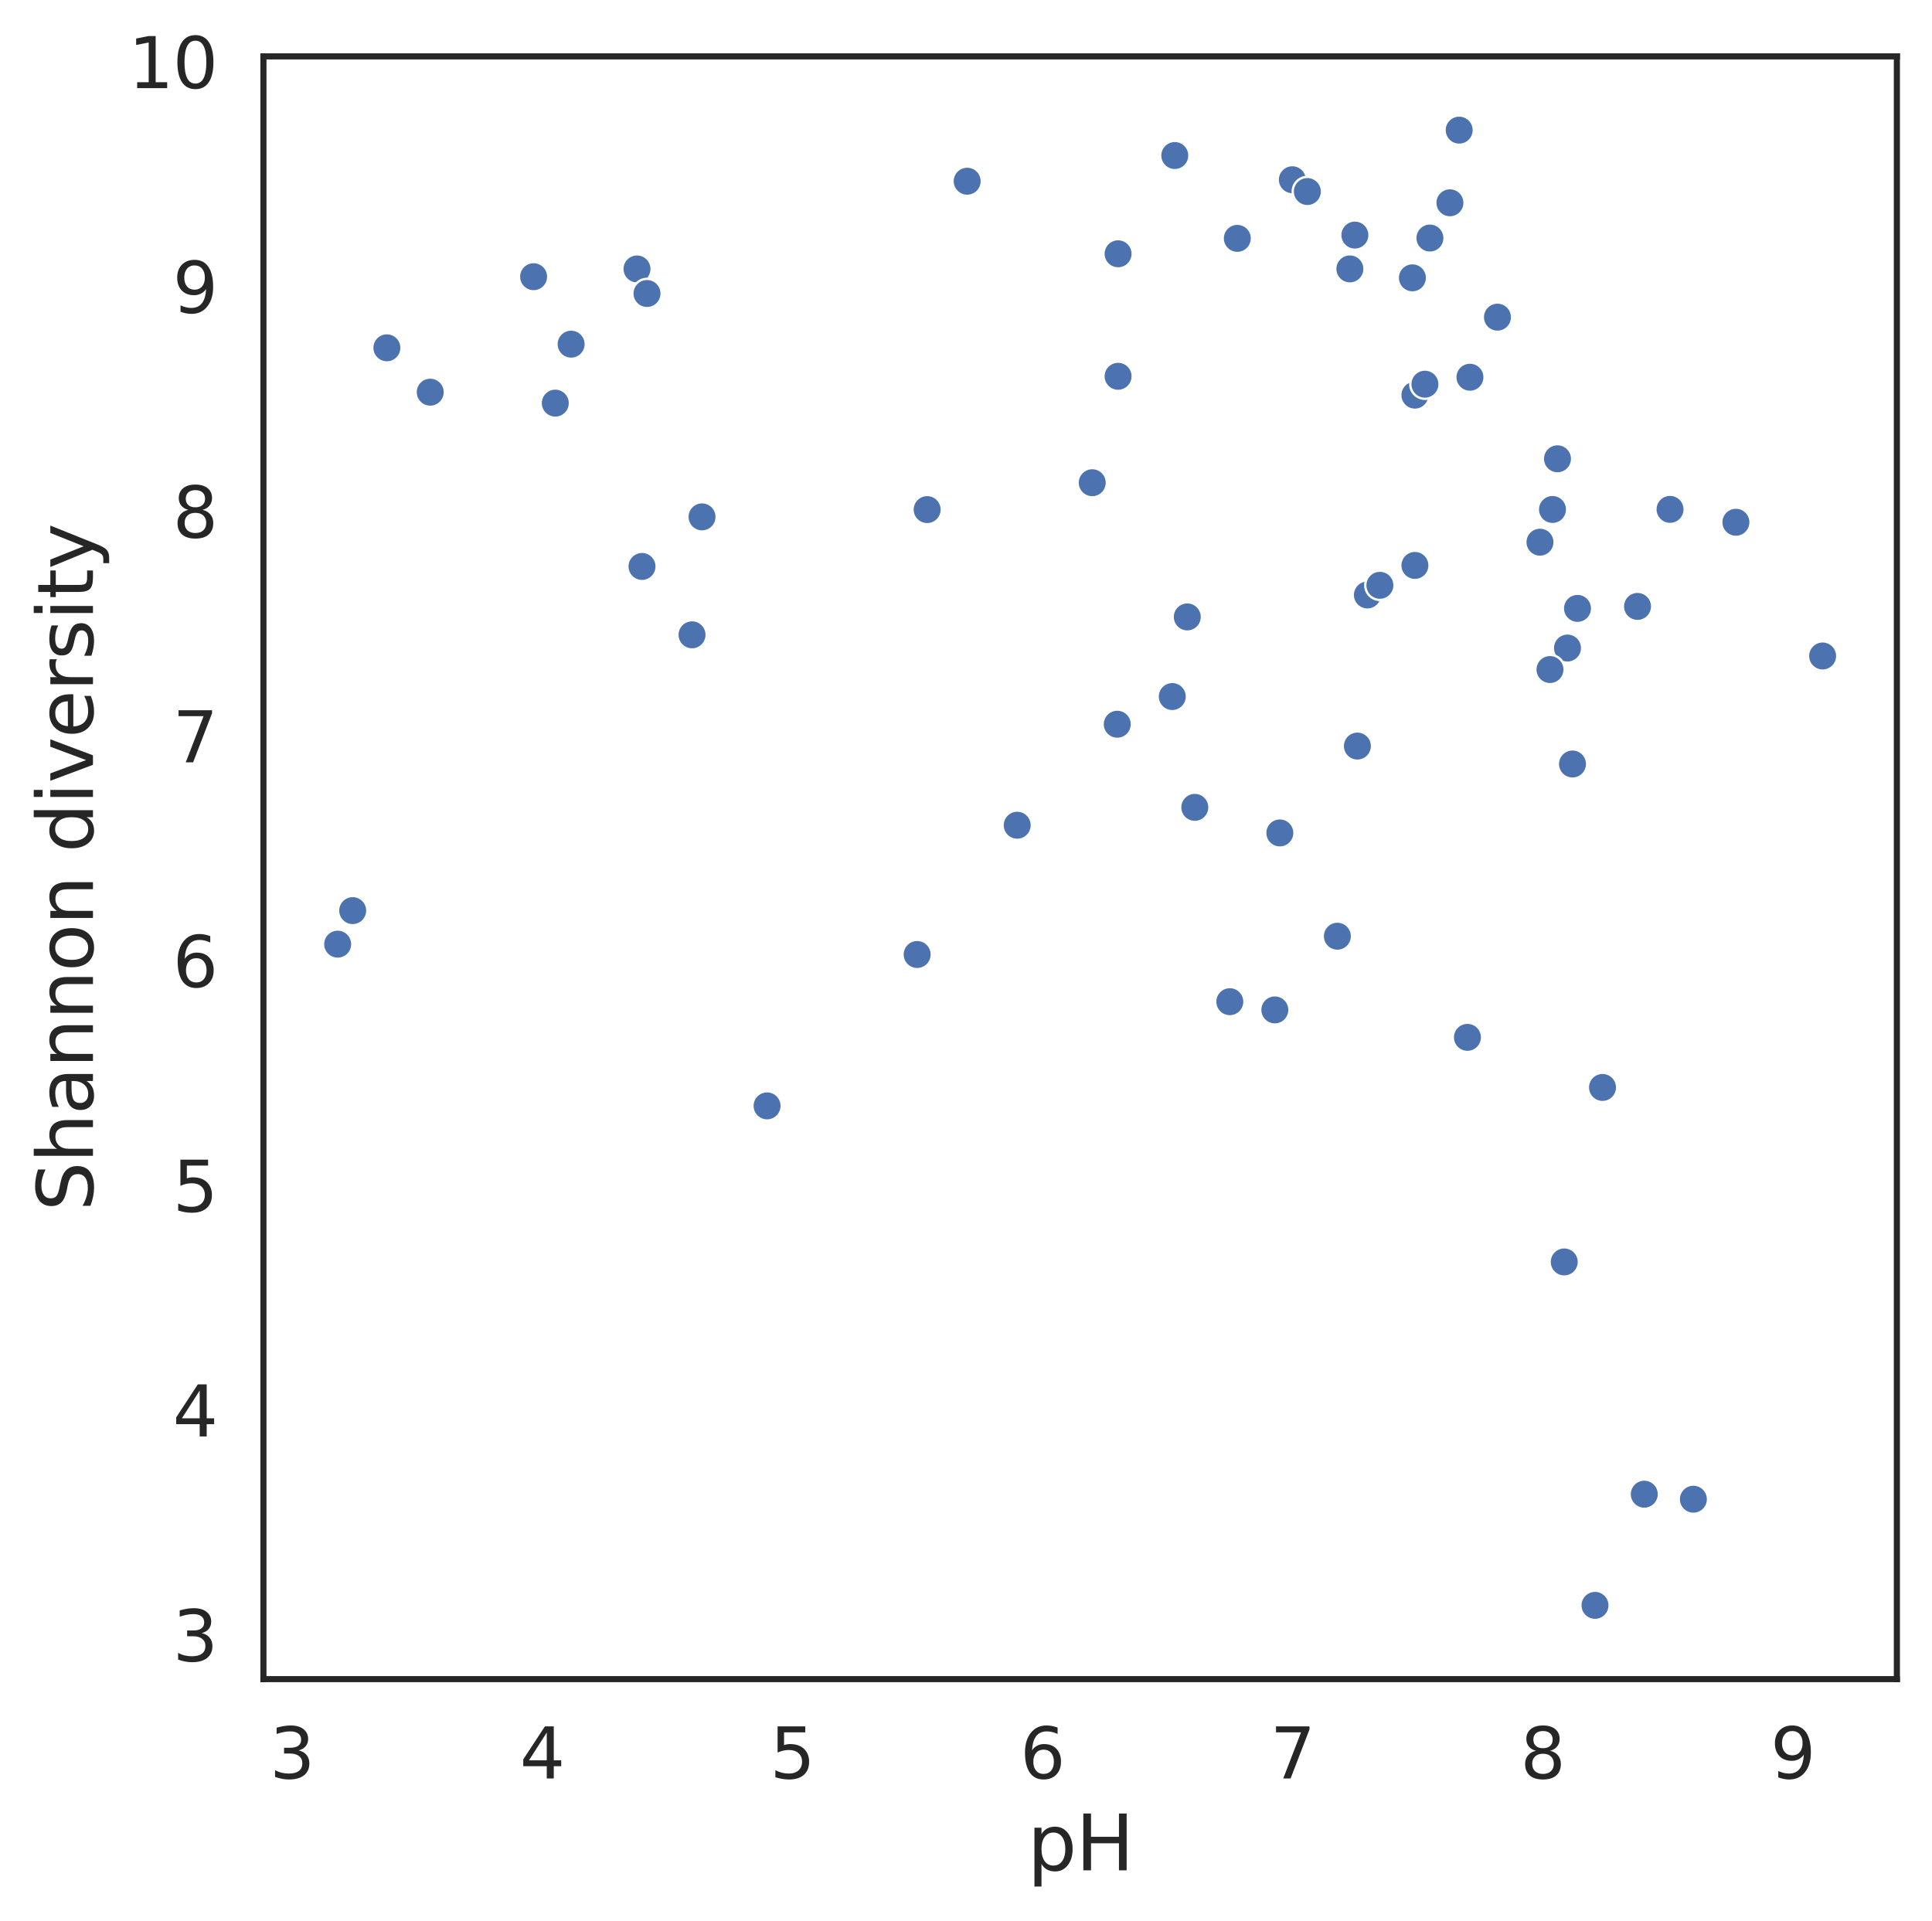 <?xml version="1.0" encoding="utf-8" standalone="no"?>
<!DOCTYPE svg PUBLIC "-//W3C//DTD SVG 1.1//EN"
  "http://www.w3.org/Graphics/SVG/1.1/DTD/svg11.dtd">
<svg height="393.834pt" version="1.1" viewBox="0 0 395.995 393.834" width="395.995pt" xmlns="http://www.w3.org/2000/svg" xmlns:xlink="http://www.w3.org/1999/xlink">
 <defs>
  <style type="text/css">*{stroke-linecap:butt;stroke-linejoin:round;}</style>
 </defs>
 <g id="figure_1">
  <g id="patch_1">
   <path d="M 0 393.834 
L 395.995 393.834 
L 395.995 0 
L 0 0 
z
" style="fill:#ffffff;"/>
  </g>
  <g id="axes_1">
   <g id="patch_2">
    <path d="M 53.995 344.197 
L 388.795 344.197 
L 388.795 11.557 
L 53.995 11.557 
z
" style="fill:#ffffff;"/>
   </g>
   <g id="matplotlib.axis_1">
    <g id="xtick_1">
     <g id="text_1">
      <!-- 3 -->
      <g style="fill:#262626;" transform="translate(55.264 364.563)scale(0.143 -0.143)">
       <defs>
        <path d="M 2597 2516 
Q 3050 2419 3304 2112 
Q 3559 1806 3559 1356 
Q 3559 666 3084 287 
Q 2609 -91 1734 -91 
Q 1441 -91 1130 -33 
Q 819 25 488 141 
L 488 750 
Q 750 597 1062 519 
Q 1375 441 1716 441 
Q 2309 441 2620 675 
Q 2931 909 2931 1356 
Q 2931 1769 2642 2001 
Q 2353 2234 1838 2234 
L 1294 2234 
L 1294 2753 
L 1863 2753 
Q 2328 2753 2575 2939 
Q 2822 3125 2822 3475 
Q 2822 3834 2567 4026 
Q 2313 4219 1838 4219 
Q 1578 4219 1281 4162 
Q 984 4106 628 3988 
L 628 4550 
Q 988 4650 1302 4700 
Q 1616 4750 1894 4750 
Q 2613 4750 3031 4423 
Q 3450 4097 3450 3541 
Q 3450 3153 3228 2886 
Q 3006 2619 2597 2516 
z
" id="DejaVuSans-33" transform="scale(0.016)"/>
       </defs>
       <use xlink:href="#DejaVuSans-33"/>
      </g>
     </g>
    </g>
    <g id="xtick_2">
     <g id="text_2">
      <!-- 4 -->
      <g style="fill:#262626;" transform="translate(106.533 364.563)scale(0.143 -0.143)">
       <defs>
        <path d="M 2419 4116 
L 825 1625 
L 2419 1625 
L 2419 4116 
z
M 2253 4666 
L 3047 4666 
L 3047 1625 
L 3713 1625 
L 3713 1100 
L 3047 1100 
L 3047 0 
L 2419 0 
L 2419 1100 
L 313 1100 
L 313 1709 
L 2253 4666 
z
" id="DejaVuSans-34" transform="scale(0.016)"/>
       </defs>
       <use xlink:href="#DejaVuSans-34"/>
      </g>
     </g>
    </g>
    <g id="xtick_3">
     <g id="text_3">
      <!-- 5 -->
      <g style="fill:#262626;" transform="translate(157.801 364.563)scale(0.143 -0.143)">
       <defs>
        <path d="M 691 4666 
L 3169 4666 
L 3169 4134 
L 1269 4134 
L 1269 2991 
Q 1406 3038 1543 3061 
Q 1681 3084 1819 3084 
Q 2600 3084 3056 2656 
Q 3513 2228 3513 1497 
Q 3513 744 3044 326 
Q 2575 -91 1722 -91 
Q 1428 -91 1123 -41 
Q 819 9 494 109 
L 494 744 
Q 775 591 1075 516 
Q 1375 441 1709 441 
Q 2250 441 2565 725 
Q 2881 1009 2881 1497 
Q 2881 1984 2565 2268 
Q 2250 2553 1709 2553 
Q 1456 2553 1204 2497 
Q 953 2441 691 2322 
L 691 4666 
z
" id="DejaVuSans-35" transform="scale(0.016)"/>
       </defs>
       <use xlink:href="#DejaVuSans-35"/>
      </g>
     </g>
    </g>
    <g id="xtick_4">
     <g id="text_4">
      <!-- 6 -->
      <g style="fill:#262626;" transform="translate(209.07 364.563)scale(0.143 -0.143)">
       <defs>
        <path d="M 2113 2584 
Q 1688 2584 1439 2293 
Q 1191 2003 1191 1497 
Q 1191 994 1439 701 
Q 1688 409 2113 409 
Q 2538 409 2786 701 
Q 3034 994 3034 1497 
Q 3034 2003 2786 2293 
Q 2538 2584 2113 2584 
z
M 3366 4563 
L 3366 3988 
Q 3128 4100 2886 4159 
Q 2644 4219 2406 4219 
Q 1781 4219 1451 3797 
Q 1122 3375 1075 2522 
Q 1259 2794 1537 2939 
Q 1816 3084 2150 3084 
Q 2853 3084 3261 2657 
Q 3669 2231 3669 1497 
Q 3669 778 3244 343 
Q 2819 -91 2113 -91 
Q 1303 -91 875 529 
Q 447 1150 447 2328 
Q 447 3434 972 4092 
Q 1497 4750 2381 4750 
Q 2619 4750 2861 4703 
Q 3103 4656 3366 4563 
z
" id="DejaVuSans-36" transform="scale(0.016)"/>
       </defs>
       <use xlink:href="#DejaVuSans-36"/>
      </g>
     </g>
    </g>
    <g id="xtick_5">
     <g id="text_5">
      <!-- 7 -->
      <g style="fill:#262626;" transform="translate(260.338 364.563)scale(0.143 -0.143)">
       <defs>
        <path d="M 525 4666 
L 3525 4666 
L 3525 4397 
L 1831 0 
L 1172 0 
L 2766 4134 
L 525 4134 
L 525 4666 
z
" id="DejaVuSans-37" transform="scale(0.016)"/>
       </defs>
       <use xlink:href="#DejaVuSans-37"/>
      </g>
     </g>
    </g>
    <g id="xtick_6">
     <g id="text_6">
      <!-- 8 -->
      <g style="fill:#262626;" transform="translate(311.607 364.563)scale(0.143 -0.143)">
       <defs>
        <path d="M 2034 2216 
Q 1584 2216 1326 1975 
Q 1069 1734 1069 1313 
Q 1069 891 1326 650 
Q 1584 409 2034 409 
Q 2484 409 2743 651 
Q 3003 894 3003 1313 
Q 3003 1734 2745 1975 
Q 2488 2216 2034 2216 
z
M 1403 2484 
Q 997 2584 770 2862 
Q 544 3141 544 3541 
Q 544 4100 942 4425 
Q 1341 4750 2034 4750 
Q 2731 4750 3128 4425 
Q 3525 4100 3525 3541 
Q 3525 3141 3298 2862 
Q 3072 2584 2669 2484 
Q 3125 2378 3379 2068 
Q 3634 1759 3634 1313 
Q 3634 634 3220 271 
Q 2806 -91 2034 -91 
Q 1263 -91 848 271 
Q 434 634 434 1313 
Q 434 1759 690 2068 
Q 947 2378 1403 2484 
z
M 1172 3481 
Q 1172 3119 1398 2916 
Q 1625 2713 2034 2713 
Q 2441 2713 2670 2916 
Q 2900 3119 2900 3481 
Q 2900 3844 2670 4047 
Q 2441 4250 2034 4250 
Q 1625 4250 1398 4047 
Q 1172 3844 1172 3481 
z
" id="DejaVuSans-38" transform="scale(0.016)"/>
       </defs>
       <use xlink:href="#DejaVuSans-38"/>
      </g>
     </g>
    </g>
    <g id="xtick_7">
     <g id="text_7">
      <!-- 9 -->
      <g style="fill:#262626;" transform="translate(362.875 364.563)scale(0.143 -0.143)">
       <defs>
        <path d="M 703 97 
L 703 672 
Q 941 559 1184 500 
Q 1428 441 1663 441 
Q 2288 441 2617 861 
Q 2947 1281 2994 2138 
Q 2813 1869 2534 1725 
Q 2256 1581 1919 1581 
Q 1219 1581 811 2004 
Q 403 2428 403 3163 
Q 403 3881 828 4315 
Q 1253 4750 1959 4750 
Q 2769 4750 3195 4129 
Q 3622 3509 3622 2328 
Q 3622 1225 3098 567 
Q 2575 -91 1691 -91 
Q 1453 -91 1209 -44 
Q 966 3 703 97 
z
M 1959 2075 
Q 2384 2075 2632 2365 
Q 2881 2656 2881 3163 
Q 2881 3666 2632 3958 
Q 2384 4250 1959 4250 
Q 1534 4250 1286 3958 
Q 1038 3666 1038 3163 
Q 1038 2656 1286 2365 
Q 1534 2075 1959 2075 
z
" id="DejaVuSans-39" transform="scale(0.016)"/>
       </defs>
       <use xlink:href="#DejaVuSans-39"/>
      </g>
     </g>
    </g>
    <g id="text_8">
     <!-- pH -->
     <g style="fill:#262626;" transform="translate(210.577 383.39)scale(0.156 -0.156)">
      <defs>
       <path d="M 1159 525 
L 1159 -1331 
L 581 -1331 
L 581 3500 
L 1159 3500 
L 1159 2969 
Q 1341 3281 1617 3432 
Q 1894 3584 2278 3584 
Q 2916 3584 3314 3078 
Q 3713 2572 3713 1747 
Q 3713 922 3314 415 
Q 2916 -91 2278 -91 
Q 1894 -91 1617 61 
Q 1341 213 1159 525 
z
M 3116 1747 
Q 3116 2381 2855 2742 
Q 2594 3103 2138 3103 
Q 1681 3103 1420 2742 
Q 1159 2381 1159 1747 
Q 1159 1113 1420 752 
Q 1681 391 2138 391 
Q 2594 391 2855 752 
Q 3116 1113 3116 1747 
z
" id="DejaVuSans-70" transform="scale(0.016)"/>
       <path d="M 628 4666 
L 1259 4666 
L 1259 2753 
L 3553 2753 
L 3553 4666 
L 4184 4666 
L 4184 0 
L 3553 0 
L 3553 2222 
L 1259 2222 
L 1259 0 
L 628 0 
L 628 4666 
z
" id="DejaVuSans-48" transform="scale(0.016)"/>
      </defs>
      <use xlink:href="#DejaVuSans-70"/>
      <use x="63.477" xlink:href="#DejaVuSans-48"/>
     </g>
    </g>
   </g>
   <g id="matplotlib.axis_2">
    <g id="ytick_1">
     <g id="text_9">
      <!-- 3 -->
      <g style="fill:#262626;" transform="translate(35.396 340.52)scale(0.143 -0.143)">
       <use xlink:href="#DejaVuSans-33"/>
      </g>
     </g>
    </g>
    <g id="ytick_2">
     <g id="text_10">
      <!-- 4 -->
      <g style="fill:#262626;" transform="translate(35.396 294.455)scale(0.143 -0.143)">
       <use xlink:href="#DejaVuSans-34"/>
      </g>
     </g>
    </g>
    <g id="ytick_3">
     <g id="text_11">
      <!-- 5 -->
      <g style="fill:#262626;" transform="translate(35.396 248.39)scale(0.143 -0.143)">
       <use xlink:href="#DejaVuSans-35"/>
      </g>
     </g>
    </g>
    <g id="ytick_4">
     <g id="text_12">
      <!-- 6 -->
      <g style="fill:#262626;" transform="translate(35.396 202.326)scale(0.143 -0.143)">
       <use xlink:href="#DejaVuSans-36"/>
      </g>
     </g>
    </g>
    <g id="ytick_5">
     <g id="text_13">
      <!-- 7 -->
      <g style="fill:#262626;" transform="translate(35.396 156.261)scale(0.143 -0.143)">
       <use xlink:href="#DejaVuSans-37"/>
      </g>
     </g>
    </g>
    <g id="ytick_6">
     <g id="text_14">
      <!-- 8 -->
      <g style="fill:#262626;" transform="translate(35.396 110.196)scale(0.143 -0.143)">
       <use xlink:href="#DejaVuSans-38"/>
      </g>
     </g>
    </g>
    <g id="ytick_7">
     <g id="text_15">
      <!-- 9 -->
      <g style="fill:#262626;" transform="translate(35.396 64.131)scale(0.143 -0.143)">
       <use xlink:href="#DejaVuSans-39"/>
      </g>
     </g>
    </g>
    <g id="ytick_8">
     <g id="text_16">
      <!-- 10 -->
      <g style="fill:#262626;" transform="translate(26.298 18.066)scale(0.143 -0.143)">
       <defs>
        <path d="M 794 531 
L 1825 531 
L 1825 4091 
L 703 3866 
L 703 4441 
L 1819 4666 
L 2450 4666 
L 2450 531 
L 3481 531 
L 3481 0 
L 794 0 
L 794 531 
z
" id="DejaVuSans-31" transform="scale(0.016)"/>
        <path d="M 2034 4250 
Q 1547 4250 1301 3770 
Q 1056 3291 1056 2328 
Q 1056 1369 1301 889 
Q 1547 409 2034 409 
Q 2525 409 2770 889 
Q 3016 1369 3016 2328 
Q 3016 3291 2770 3770 
Q 2525 4250 2034 4250 
z
M 2034 4750 
Q 2819 4750 3233 4129 
Q 3647 3509 3647 2328 
Q 3647 1150 3233 529 
Q 2819 -91 2034 -91 
Q 1250 -91 836 529 
Q 422 1150 422 2328 
Q 422 3509 836 4129 
Q 1250 4750 2034 4750 
z
" id="DejaVuSans-30" transform="scale(0.016)"/>
       </defs>
       <use xlink:href="#DejaVuSans-31"/>
       <use x="63.623" xlink:href="#DejaVuSans-30"/>
      </g>
     </g>
    </g>
    <g id="text_17">
     <!-- Shannon diversity -->
     <g style="fill:#262626;" transform="translate(19.054 248.279)rotate(-90)scale(0.156 -0.156)">
      <defs>
       <path d="M 3425 4513 
L 3425 3897 
Q 3066 4069 2747 4153 
Q 2428 4238 2131 4238 
Q 1616 4238 1336 4038 
Q 1056 3838 1056 3469 
Q 1056 3159 1242 3001 
Q 1428 2844 1947 2747 
L 2328 2669 
Q 3034 2534 3370 2195 
Q 3706 1856 3706 1288 
Q 3706 609 3251 259 
Q 2797 -91 1919 -91 
Q 1588 -91 1214 -16 
Q 841 59 441 206 
L 441 856 
Q 825 641 1194 531 
Q 1563 422 1919 422 
Q 2459 422 2753 634 
Q 3047 847 3047 1241 
Q 3047 1584 2836 1778 
Q 2625 1972 2144 2069 
L 1759 2144 
Q 1053 2284 737 2584 
Q 422 2884 422 3419 
Q 422 4038 858 4394 
Q 1294 4750 2059 4750 
Q 2388 4750 2728 4690 
Q 3069 4631 3425 4513 
z
" id="DejaVuSans-53" transform="scale(0.016)"/>
       <path d="M 3513 2113 
L 3513 0 
L 2938 0 
L 2938 2094 
Q 2938 2591 2744 2837 
Q 2550 3084 2163 3084 
Q 1697 3084 1428 2787 
Q 1159 2491 1159 1978 
L 1159 0 
L 581 0 
L 581 4863 
L 1159 4863 
L 1159 2956 
Q 1366 3272 1645 3428 
Q 1925 3584 2291 3584 
Q 2894 3584 3203 3211 
Q 3513 2838 3513 2113 
z
" id="DejaVuSans-68" transform="scale(0.016)"/>
       <path d="M 2194 1759 
Q 1497 1759 1228 1600 
Q 959 1441 959 1056 
Q 959 750 1161 570 
Q 1363 391 1709 391 
Q 2188 391 2477 730 
Q 2766 1069 2766 1631 
L 2766 1759 
L 2194 1759 
z
M 3341 1997 
L 3341 0 
L 2766 0 
L 2766 531 
Q 2569 213 2275 61 
Q 1981 -91 1556 -91 
Q 1019 -91 701 211 
Q 384 513 384 1019 
Q 384 1609 779 1909 
Q 1175 2209 1959 2209 
L 2766 2209 
L 2766 2266 
Q 2766 2663 2505 2880 
Q 2244 3097 1772 3097 
Q 1472 3097 1187 3025 
Q 903 2953 641 2809 
L 641 3341 
Q 956 3463 1253 3523 
Q 1550 3584 1831 3584 
Q 2591 3584 2966 3190 
Q 3341 2797 3341 1997 
z
" id="DejaVuSans-61" transform="scale(0.016)"/>
       <path d="M 3513 2113 
L 3513 0 
L 2938 0 
L 2938 2094 
Q 2938 2591 2744 2837 
Q 2550 3084 2163 3084 
Q 1697 3084 1428 2787 
Q 1159 2491 1159 1978 
L 1159 0 
L 581 0 
L 581 3500 
L 1159 3500 
L 1159 2956 
Q 1366 3272 1645 3428 
Q 1925 3584 2291 3584 
Q 2894 3584 3203 3211 
Q 3513 2838 3513 2113 
z
" id="DejaVuSans-6e" transform="scale(0.016)"/>
       <path d="M 1959 3097 
Q 1497 3097 1228 2736 
Q 959 2375 959 1747 
Q 959 1119 1226 758 
Q 1494 397 1959 397 
Q 2419 397 2687 759 
Q 2956 1122 2956 1747 
Q 2956 2369 2687 2733 
Q 2419 3097 1959 3097 
z
M 1959 3584 
Q 2709 3584 3137 3096 
Q 3566 2609 3566 1747 
Q 3566 888 3137 398 
Q 2709 -91 1959 -91 
Q 1206 -91 779 398 
Q 353 888 353 1747 
Q 353 2609 779 3096 
Q 1206 3584 1959 3584 
z
" id="DejaVuSans-6f" transform="scale(0.016)"/>
       <path id="DejaVuSans-20" transform="scale(0.016)"/>
       <path d="M 2906 2969 
L 2906 4863 
L 3481 4863 
L 3481 0 
L 2906 0 
L 2906 525 
Q 2725 213 2448 61 
Q 2172 -91 1784 -91 
Q 1150 -91 751 415 
Q 353 922 353 1747 
Q 353 2572 751 3078 
Q 1150 3584 1784 3584 
Q 2172 3584 2448 3432 
Q 2725 3281 2906 2969 
z
M 947 1747 
Q 947 1113 1208 752 
Q 1469 391 1925 391 
Q 2381 391 2643 752 
Q 2906 1113 2906 1747 
Q 2906 2381 2643 2742 
Q 2381 3103 1925 3103 
Q 1469 3103 1208 2742 
Q 947 2381 947 1747 
z
" id="DejaVuSans-64" transform="scale(0.016)"/>
       <path d="M 603 3500 
L 1178 3500 
L 1178 0 
L 603 0 
L 603 3500 
z
M 603 4863 
L 1178 4863 
L 1178 4134 
L 603 4134 
L 603 4863 
z
" id="DejaVuSans-69" transform="scale(0.016)"/>
       <path d="M 191 3500 
L 800 3500 
L 1894 563 
L 2988 3500 
L 3597 3500 
L 2284 0 
L 1503 0 
L 191 3500 
z
" id="DejaVuSans-76" transform="scale(0.016)"/>
       <path d="M 3597 1894 
L 3597 1613 
L 953 1613 
Q 991 1019 1311 708 
Q 1631 397 2203 397 
Q 2534 397 2845 478 
Q 3156 559 3463 722 
L 3463 178 
Q 3153 47 2828 -22 
Q 2503 -91 2169 -91 
Q 1331 -91 842 396 
Q 353 884 353 1716 
Q 353 2575 817 3079 
Q 1281 3584 2069 3584 
Q 2775 3584 3186 3129 
Q 3597 2675 3597 1894 
z
M 3022 2063 
Q 3016 2534 2758 2815 
Q 2500 3097 2075 3097 
Q 1594 3097 1305 2825 
Q 1016 2553 972 2059 
L 3022 2063 
z
" id="DejaVuSans-65" transform="scale(0.016)"/>
       <path d="M 2631 2963 
Q 2534 3019 2420 3045 
Q 2306 3072 2169 3072 
Q 1681 3072 1420 2755 
Q 1159 2438 1159 1844 
L 1159 0 
L 581 0 
L 581 3500 
L 1159 3500 
L 1159 2956 
Q 1341 3275 1631 3429 
Q 1922 3584 2338 3584 
Q 2397 3584 2469 3576 
Q 2541 3569 2628 3553 
L 2631 2963 
z
" id="DejaVuSans-72" transform="scale(0.016)"/>
       <path d="M 2834 3397 
L 2834 2853 
Q 2591 2978 2328 3040 
Q 2066 3103 1784 3103 
Q 1356 3103 1142 2972 
Q 928 2841 928 2578 
Q 928 2378 1081 2264 
Q 1234 2150 1697 2047 
L 1894 2003 
Q 2506 1872 2764 1633 
Q 3022 1394 3022 966 
Q 3022 478 2636 193 
Q 2250 -91 1575 -91 
Q 1294 -91 989 -36 
Q 684 19 347 128 
L 347 722 
Q 666 556 975 473 
Q 1284 391 1588 391 
Q 1994 391 2212 530 
Q 2431 669 2431 922 
Q 2431 1156 2273 1281 
Q 2116 1406 1581 1522 
L 1381 1569 
Q 847 1681 609 1914 
Q 372 2147 372 2553 
Q 372 3047 722 3315 
Q 1072 3584 1716 3584 
Q 2034 3584 2315 3537 
Q 2597 3491 2834 3397 
z
" id="DejaVuSans-73" transform="scale(0.016)"/>
       <path d="M 1172 4494 
L 1172 3500 
L 2356 3500 
L 2356 3053 
L 1172 3053 
L 1172 1153 
Q 1172 725 1289 603 
Q 1406 481 1766 481 
L 2356 481 
L 2356 0 
L 1766 0 
Q 1100 0 847 248 
Q 594 497 594 1153 
L 594 3053 
L 172 3053 
L 172 3500 
L 594 3500 
L 594 4494 
L 1172 4494 
z
" id="DejaVuSans-74" transform="scale(0.016)"/>
       <path d="M 2059 -325 
Q 1816 -950 1584 -1140 
Q 1353 -1331 966 -1331 
L 506 -1331 
L 506 -850 
L 844 -850 
Q 1081 -850 1212 -737 
Q 1344 -625 1503 -206 
L 1606 56 
L 191 3500 
L 800 3500 
L 1894 763 
L 2988 3500 
L 3597 3500 
L 2059 -325 
z
" id="DejaVuSans-79" transform="scale(0.016)"/>
      </defs>
      <use xlink:href="#DejaVuSans-53"/>
      <use x="63.477" xlink:href="#DejaVuSans-68"/>
      <use x="126.855" xlink:href="#DejaVuSans-61"/>
      <use x="188.135" xlink:href="#DejaVuSans-6e"/>
      <use x="251.514" xlink:href="#DejaVuSans-6e"/>
      <use x="314.893" xlink:href="#DejaVuSans-6f"/>
      <use x="376.074" xlink:href="#DejaVuSans-6e"/>
      <use x="439.453" xlink:href="#DejaVuSans-20"/>
      <use x="471.24" xlink:href="#DejaVuSans-64"/>
      <use x="534.717" xlink:href="#DejaVuSans-69"/>
      <use x="562.5" xlink:href="#DejaVuSans-76"/>
      <use x="621.68" xlink:href="#DejaVuSans-65"/>
      <use x="683.203" xlink:href="#DejaVuSans-72"/>
      <use x="724.316" xlink:href="#DejaVuSans-73"/>
      <use x="776.416" xlink:href="#DejaVuSans-69"/>
      <use x="804.199" xlink:href="#DejaVuSans-74"/>
      <use x="843.408" xlink:href="#DejaVuSans-79"/>
     </g>
    </g>
   </g>
   <g id="PathCollection_1">
    <defs>
     <path d="M 0 3 
C 0.796 3 1.559 2.684 2.121 2.121 
C 2.684 1.559 3 0.796 3 0 
C 3 -0.796 2.684 -1.559 2.121 -2.121 
C 1.559 -2.684 0.796 -3 0 -3 
C -0.796 -3 -1.559 -2.684 -2.121 -2.121 
C -2.684 -1.559 -3 -0.796 -3 0 
C -3 0.796 -2.684 1.559 -2.121 2.121 
C -1.559 2.684 -0.796 3 0 3 
z
" id="mb1d8cddb2b" style="stroke:#ffffff;stroke-width:0.48;"/>
    </defs>
    <g clip-path="url(#p1b665648b8)">
     <use style="fill:#4c72b0;stroke:#ffffff;stroke-width:0.48;" x="264.887" xlink:href="#mb1d8cddb2b" y="36.843"/>
     <use style="fill:#4c72b0;stroke:#ffffff;stroke-width:0.48;" x="277.704" xlink:href="#mb1d8cddb2b" y="48.19"/>
     <use style="fill:#4c72b0;stroke:#ffffff;stroke-width:0.48;" x="276.679" xlink:href="#mb1d8cddb2b" y="55.121"/>
     <use style="fill:#4c72b0;stroke:#ffffff;stroke-width:0.48;" x="278.217" xlink:href="#mb1d8cddb2b" y="152.933"/>
     <use style="fill:#4c72b0;stroke:#ffffff;stroke-width:0.48;" x="274.116" xlink:href="#mb1d8cddb2b" y="191.91"/>
     <use style="fill:#4c72b0;stroke:#ffffff;stroke-width:0.48;" x="290.009" xlink:href="#mb1d8cddb2b" y="80.998"/>
     <use style="fill:#4c72b0;stroke:#ffffff;stroke-width:0.48;" x="293.085" xlink:href="#mb1d8cddb2b" y="48.798"/>
     <use style="fill:#4c72b0;stroke:#ffffff;stroke-width:0.48;" x="289.496" xlink:href="#mb1d8cddb2b" y="56.951"/>
     <use style="fill:#4c72b0;stroke:#ffffff;stroke-width:0.48;" x="267.963" xlink:href="#mb1d8cddb2b" y="39.261"/>
     <use style="fill:#4c72b0;stroke:#ffffff;stroke-width:0.48;" x="240.791" xlink:href="#mb1d8cddb2b" y="31.879"/>
     <use style="fill:#4c72b0;stroke:#ffffff;stroke-width:0.48;" x="299.083" xlink:href="#mb1d8cddb2b" y="26.677"/>
     <use style="fill:#4c72b0;stroke:#ffffff;stroke-width:0.48;" x="320.616" xlink:href="#mb1d8cddb2b" y="258.678"/>
     <use style="fill:#4c72b0;stroke:#ffffff;stroke-width:0.48;" x="337.022" xlink:href="#mb1d8cddb2b" y="306.287"/>
     <use style="fill:#4c72b0;stroke:#ffffff;stroke-width:0.48;" x="190.035" xlink:href="#mb1d8cddb2b" y="104.461"/>
     <use style="fill:#4c72b0;stroke:#ffffff;stroke-width:0.48;" x="229.17" xlink:href="#mb1d8cddb2b" y="77.134"/>
     <use style="fill:#4c72b0;stroke:#ffffff;stroke-width:0.48;" x="326.922" xlink:href="#mb1d8cddb2b" y="329.077"/>
     <use style="fill:#4c72b0;stroke:#ffffff;stroke-width:0.48;" x="347.088" xlink:href="#mb1d8cddb2b" y="307.318"/>
     <use style="fill:#4c72b0;stroke:#ffffff;stroke-width:0.48;" x="253.608" xlink:href="#mb1d8cddb2b" y="48.861"/>
     <use style="fill:#4c72b0;stroke:#ffffff;stroke-width:0.48;" x="229.17" xlink:href="#mb1d8cddb2b" y="52.022"/>
     <use style="fill:#4c72b0;stroke:#ffffff;stroke-width:0.48;" x="355.803" xlink:href="#mb1d8cddb2b" y="107.055"/>
     <use style="fill:#4c72b0;stroke:#ffffff;stroke-width:0.48;" x="373.576" xlink:href="#mb1d8cddb2b" y="134.469"/>
     <use style="fill:#4c72b0;stroke:#ffffff;stroke-width:0.48;" x="280.268" xlink:href="#mb1d8cddb2b" y="121.96"/>
     <use style="fill:#4c72b0;stroke:#ffffff;stroke-width:0.48;" x="290.009" xlink:href="#mb1d8cddb2b" y="115.903"/>
     <use style="fill:#4c72b0;stroke:#ffffff;stroke-width:0.48;" x="322.308" xlink:href="#mb1d8cddb2b" y="156.609"/>
     <use style="fill:#4c72b0;stroke:#ffffff;stroke-width:0.48;" x="328.46" xlink:href="#mb1d8cddb2b" y="222.909"/>
     <use style="fill:#4c72b0;stroke:#ffffff;stroke-width:0.48;" x="243.355" xlink:href="#mb1d8cddb2b" y="126.46"/>
     <use style="fill:#4c72b0;stroke:#ffffff;stroke-width:0.48;" x="282.831" xlink:href="#mb1d8cddb2b" y="119.98"/>
     <use style="fill:#4c72b0;stroke:#ffffff;stroke-width:0.48;" x="300.775" xlink:href="#mb1d8cddb2b" y="212.642"/>
     <use style="fill:#4c72b0;stroke:#ffffff;stroke-width:0.48;" x="261.299" xlink:href="#mb1d8cddb2b" y="207.016"/>
     <use style="fill:#4c72b0;stroke:#ffffff;stroke-width:0.48;" x="252.07" xlink:href="#mb1d8cddb2b" y="205.332"/>
     <use style="fill:#4c72b0;stroke:#ffffff;stroke-width:0.48;" x="244.893" xlink:href="#mb1d8cddb2b" y="165.498"/>
     <use style="fill:#4c72b0;stroke:#ffffff;stroke-width:0.48;" x="240.279" xlink:href="#mb1d8cddb2b" y="142.783"/>
     <use style="fill:#4c72b0;stroke:#ffffff;stroke-width:0.48;" x="262.324" xlink:href="#mb1d8cddb2b" y="170.739"/>
     <use style="fill:#4c72b0;stroke:#ffffff;stroke-width:0.48;" x="315.643" xlink:href="#mb1d8cddb2b" y="111.138"/>
     <use style="fill:#4c72b0;stroke:#ffffff;stroke-width:0.48;" x="321.283" xlink:href="#mb1d8cddb2b" y="132.839"/>
     <use style="fill:#4c72b0;stroke:#ffffff;stroke-width:0.48;" x="317.694" xlink:href="#mb1d8cddb2b" y="137.246"/>
     <use style="fill:#4c72b0;stroke:#ffffff;stroke-width:0.48;" x="323.333" xlink:href="#mb1d8cddb2b" y="124.712"/>
     <use style="fill:#4c72b0;stroke:#ffffff;stroke-width:0.48;" x="297.186" xlink:href="#mb1d8cddb2b" y="41.569"/>
     <use style="fill:#4c72b0;stroke:#ffffff;stroke-width:0.48;" x="342.303" xlink:href="#mb1d8cddb2b" y="104.413"/>
     <use style="fill:#4c72b0;stroke:#ffffff;stroke-width:0.48;" x="335.638" xlink:href="#mb1d8cddb2b" y="124.306"/>
     <use style="fill:#4c72b0;stroke:#ffffff;stroke-width:0.48;" x="318.207" xlink:href="#mb1d8cddb2b" y="104.434"/>
     <use style="fill:#4c72b0;stroke:#ffffff;stroke-width:0.48;" x="319.232" xlink:href="#mb1d8cddb2b" y="94.045"/>
     <use style="fill:#4c72b0;stroke:#ffffff;stroke-width:0.48;" x="301.288" xlink:href="#mb1d8cddb2b" y="77.327"/>
     <use style="fill:#4c72b0;stroke:#ffffff;stroke-width:0.48;" x="292.06" xlink:href="#mb1d8cddb2b" y="78.753"/>
     <use style="fill:#4c72b0;stroke:#ffffff;stroke-width:0.48;" x="306.927" xlink:href="#mb1d8cddb2b" y="65.015"/>
     <use style="fill:#4c72b0;stroke:#ffffff;stroke-width:0.48;" x="141.843" xlink:href="#mb1d8cddb2b" y="130.129"/>
     <use style="fill:#4c72b0;stroke:#ffffff;stroke-width:0.48;" x="131.589" xlink:href="#mb1d8cddb2b" y="116.113"/>
     <use style="fill:#4c72b0;stroke:#ffffff;stroke-width:0.48;" x="157.224" xlink:href="#mb1d8cddb2b" y="226.691"/>
     <use style="fill:#4c72b0;stroke:#ffffff;stroke-width:0.48;" x="228.999" xlink:href="#mb1d8cddb2b" y="148.457"/>
     <use style="fill:#4c72b0;stroke:#ffffff;stroke-width:0.48;" x="208.492" xlink:href="#mb1d8cddb2b" y="169.16"/>
     <use style="fill:#4c72b0;stroke:#ffffff;stroke-width:0.48;" x="223.873" xlink:href="#mb1d8cddb2b" y="98.949"/>
     <use style="fill:#4c72b0;stroke:#ffffff;stroke-width:0.48;" x="198.238" xlink:href="#mb1d8cddb2b" y="37.147"/>
     <use style="fill:#4c72b0;stroke:#ffffff;stroke-width:0.48;" x="187.985" xlink:href="#mb1d8cddb2b" y="195.659"/>
     <use style="fill:#4c72b0;stroke:#ffffff;stroke-width:0.48;" x="69.213" xlink:href="#mb1d8cddb2b" y="193.539"/>
     <use style="fill:#4c72b0;stroke:#ffffff;stroke-width:0.48;" x="72.289" xlink:href="#mb1d8cddb2b" y="186.663"/>
     <use style="fill:#4c72b0;stroke:#ffffff;stroke-width:0.48;" x="117.063" xlink:href="#mb1d8cddb2b" y="70.551"/>
     <use style="fill:#4c72b0;stroke:#ffffff;stroke-width:0.48;" x="130.564" xlink:href="#mb1d8cddb2b" y="55.13"/>
     <use style="fill:#4c72b0;stroke:#ffffff;stroke-width:0.48;" x="79.296" xlink:href="#mb1d8cddb2b" y="71.296"/>
     <use style="fill:#4c72b0;stroke:#ffffff;stroke-width:0.48;" x="143.894" xlink:href="#mb1d8cddb2b" y="105.951"/>
     <use style="fill:#4c72b0;stroke:#ffffff;stroke-width:0.48;" x="132.615" xlink:href="#mb1d8cddb2b" y="60.162"/>
     <use style="fill:#4c72b0;stroke:#ffffff;stroke-width:0.48;" x="109.373" xlink:href="#mb1d8cddb2b" y="56.719"/>
     <use style="fill:#4c72b0;stroke:#ffffff;stroke-width:0.48;" x="88.182" xlink:href="#mb1d8cddb2b" y="80.39"/>
     <use style="fill:#4c72b0;stroke:#ffffff;stroke-width:0.48;" x="113.816" xlink:href="#mb1d8cddb2b" y="82.633"/>
    </g>
   </g>
   <g id="patch_3">
    <path d="M 53.995 344.197 
L 53.995 11.557 
" style="fill:none;stroke:#262626;stroke-linecap:square;stroke-linejoin:miter;stroke-width:1.25;"/>
   </g>
   <g id="patch_4">
    <path d="M 388.795 344.197 
L 388.795 11.557 
" style="fill:none;stroke:#262626;stroke-linecap:square;stroke-linejoin:miter;stroke-width:1.25;"/>
   </g>
   <g id="patch_5">
    <path d="M 53.995 344.197 
L 388.795 344.197 
" style="fill:none;stroke:#262626;stroke-linecap:square;stroke-linejoin:miter;stroke-width:1.25;"/>
   </g>
   <g id="patch_6">
    <path d="M 53.995 11.557 
L 388.795 11.557 
" style="fill:none;stroke:#262626;stroke-linecap:square;stroke-linejoin:miter;stroke-width:1.25;"/>
   </g>
  </g>
 </g>
 <defs>
  <clipPath id="p1b665648b8">
   <rect height="332.64" width="334.8" x="53.995" y="11.557"/>
  </clipPath>
 </defs>
</svg>
